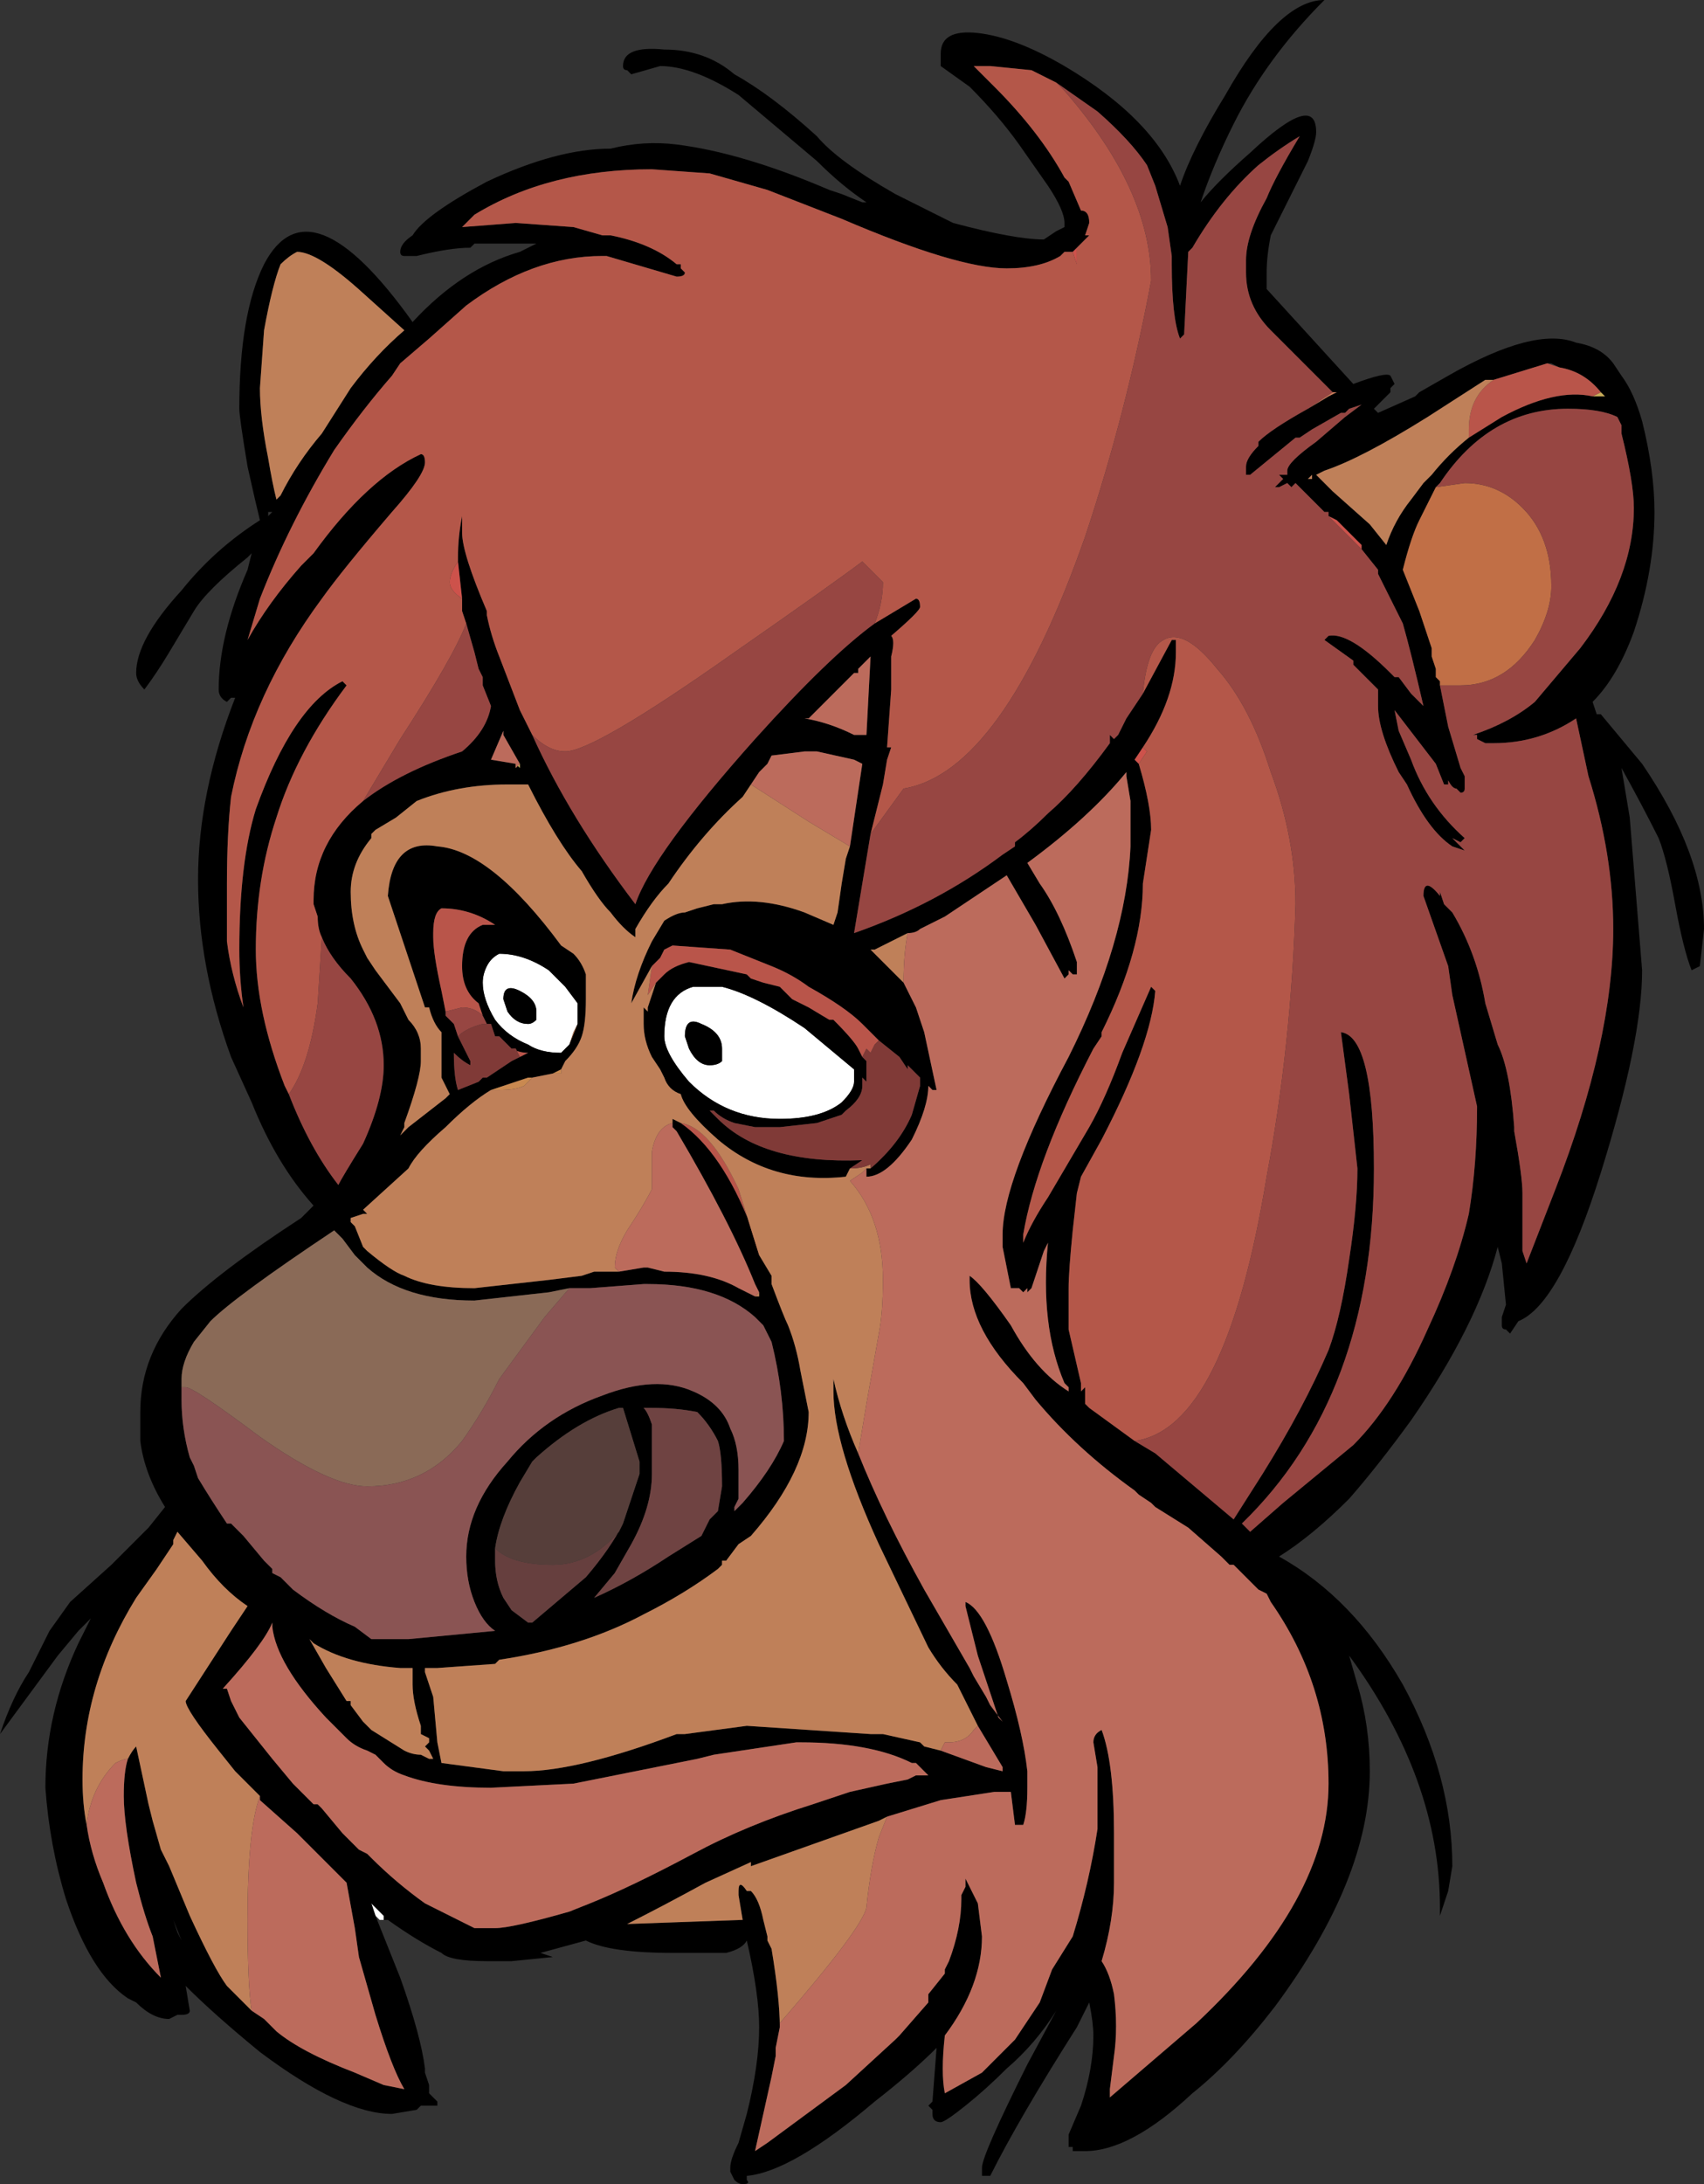 <?xml version="1.0" encoding="UTF-8" standalone="no"?>
<svg xmlns:ffdec="https://www.free-decompiler.com/flash" xmlns:xlink="http://www.w3.org/1999/xlink" ffdec:objectType="shape" height="26.45px" width="20.65px" xmlns="http://www.w3.org/2000/svg">
  <rect width="100%" height="100%" fill="#333333" stroke="none"/>
  <g transform="matrix(1.0, 0.0, 0.0, 1.0, -5.1, 25.8)">
    <path d="M9.75 -2.55 L9.7 -2.55 9.65 -2.6 9.6 -2.75 9.75 -2.6 9.75 -2.55 M12.0 -13.15 L11.9 -13.05 Q11.65 -13.05 11.5 -13.15 11.25 -13.25 11.1 -13.45 10.95 -13.7 10.95 -13.9 10.95 -14.0 11.0 -14.1 11.05 -14.2 11.15 -14.25 11.45 -14.25 11.75 -14.05 L11.95 -13.85 12.1 -13.65 12.1 -13.4 12.0 -13.15 M11.4 -13.8 Q11.2 -13.9 11.2 -13.7 L11.25 -13.55 Q11.35 -13.4 11.5 -13.4 11.55 -13.4 11.6 -13.45 L11.6 -13.55 Q11.6 -13.7 11.4 -13.8 M8.45 -6.1 L8.45 -6.1 M15.45 -12.7 Q15.45 -12.6 15.3 -12.45 15.05 -12.25 14.55 -12.25 13.9 -12.25 13.45 -12.7 13.15 -13.05 13.15 -13.25 13.15 -13.75 13.5 -13.85 L13.85 -13.85 Q14.25 -13.75 14.85 -13.35 15.15 -13.1 15.45 -12.85 L15.45 -12.7 M13.6 -13.4 Q13.4 -13.5 13.4 -13.25 L13.45 -13.1 Q13.55 -12.9 13.7 -12.9 13.8 -12.9 13.85 -12.95 L13.85 -13.1 Q13.85 -13.3 13.6 -13.4" fill="#ffffff" fill-rule="evenodd" stroke="none"/>
    <path d="M17.9 -24.8 L17.6 -24.95 17.1 -25.0 16.9 -25.0 17.15 -24.75 Q17.7 -24.2 18.0 -23.65 L18.05 -23.6 18.2 -23.25 Q18.3 -23.25 18.3 -23.1 L18.25 -22.95 18.3 -22.95 18.15 -22.8 18.1 -22.75 18.0 -22.75 17.95 -22.7 Q17.7 -22.55 17.3 -22.55 16.7 -22.55 15.3 -23.15 L14.4 -23.5 13.7 -23.7 13.0 -23.75 Q11.75 -23.75 10.85 -23.2 L10.7 -23.05 11.35 -23.1 12.05 -23.05 12.4 -22.95 12.5 -22.95 Q13.0 -22.85 13.3 -22.6 L13.35 -22.6 13.35 -22.55 13.4 -22.5 Q13.4 -22.45 13.3 -22.45 L12.45 -22.7 12.4 -22.7 Q11.55 -22.7 10.75 -22.1 L10.3 -21.7 9.95 -21.4 9.85 -21.25 Q9.5 -20.85 9.15 -20.35 8.6 -19.45 8.25 -18.55 L8.1 -18.05 Q8.35 -18.5 8.75 -18.95 L8.9 -19.1 Q9.55 -20.0 10.2 -20.3 10.25 -20.3 10.25 -20.2 10.25 -20.05 9.85 -19.6 9.25 -18.9 9.0 -18.55 8.15 -17.4 7.9 -16.15 7.85 -15.7 7.85 -15.1 L7.85 -14.4 Q7.9 -14.0 8.05 -13.6 8.0 -13.95 8.0 -14.3 8.0 -15.35 8.2 -16.0 8.65 -17.25 9.25 -17.55 L9.3 -17.5 Q8.7 -16.7 8.45 -15.9 8.2 -15.15 8.2 -14.3 8.2 -13.55 8.55 -12.65 L8.6 -12.55 Q8.85 -11.9 9.2 -11.45 9.25 -11.55 9.5 -11.95 9.75 -12.5 9.75 -12.9 9.75 -13.45 9.35 -13.95 9.1 -14.2 9.0 -14.45 8.95 -14.55 8.95 -14.7 L8.9 -14.85 8.9 -14.9 Q8.9 -15.6 9.5 -16.1 9.95 -16.45 10.7 -16.7 11.0 -16.95 11.05 -17.25 L10.95 -17.5 10.95 -17.6 10.9 -17.7 10.85 -17.9 10.75 -18.25 10.7 -18.4 10.7 -18.55 10.65 -19.0 10.65 -19.05 Q10.65 -19.3 10.7 -19.55 L10.7 -19.35 Q10.7 -19.1 11.0 -18.4 L11.0 -18.35 Q11.05 -18.1 11.15 -17.85 L11.4 -17.2 11.55 -16.9 Q12.0 -15.9 12.8 -14.85 13.0 -15.45 14.25 -16.85 15.15 -17.85 15.7 -18.25 L16.2 -18.55 Q16.25 -18.55 16.25 -18.45 16.25 -18.4 15.9 -18.1 15.95 -18.05 15.9 -17.85 L15.9 -17.45 15.85 -16.75 15.9 -16.75 15.85 -16.6 15.8 -16.3 15.65 -15.7 15.45 -14.5 Q16.45 -14.85 17.25 -15.45 L17.4 -15.55 17.4 -15.6 Q17.6 -15.75 17.8 -15.95 18.15 -16.25 18.55 -16.8 L18.55 -16.9 18.6 -16.85 18.65 -16.9 18.75 -17.1 18.95 -17.4 19.3 -18.05 19.35 -18.05 19.35 -17.9 Q19.35 -17.35 18.95 -16.75 L18.85 -16.6 18.9 -16.55 Q19.05 -16.05 19.05 -15.75 L18.95 -15.1 Q18.95 -14.3 18.45 -13.3 L18.45 -13.25 18.35 -13.1 Q17.65 -11.75 17.5 -10.85 L17.5 -10.75 Q17.6 -11.0 17.8 -11.3 L18.3 -12.15 Q18.5 -12.5 18.7 -13.05 L19.05 -13.85 19.1 -13.8 Q19.05 -13.15 18.45 -12.0 L18.2 -11.55 18.15 -11.35 18.1 -10.9 Q18.05 -10.4 18.05 -10.2 L18.05 -10.0 Q18.05 -9.8 18.05 -9.7 L18.2 -9.05 18.2 -8.95 18.25 -9.0 18.25 -8.8 18.3 -8.75 18.85 -8.35 19.1 -8.2 20.05 -7.4 20.4 -7.95 Q20.9 -8.75 21.2 -9.45 21.35 -9.85 21.45 -10.55 21.55 -11.2 21.55 -11.65 L21.45 -12.55 21.35 -13.3 Q21.75 -13.25 21.75 -11.65 21.75 -8.9 20.15 -7.35 L20.25 -7.25 20.65 -7.6 21.5 -8.3 Q22.0 -8.8 22.4 -9.7 22.75 -10.45 22.9 -11.1 23.0 -11.7 23.0 -12.4 L22.7 -13.75 22.65 -14.1 22.35 -14.95 Q22.35 -15.2 22.55 -14.95 L22.55 -15.0 22.6 -14.85 22.7 -14.75 Q23.0 -14.25 23.1 -13.65 L23.25 -13.15 Q23.4 -12.85 23.45 -12.15 L23.45 -12.1 Q23.55 -11.55 23.55 -11.35 L23.55 -10.65 23.6 -10.5 23.95 -11.4 Q24.65 -13.2 24.65 -14.55 24.65 -15.45 24.35 -16.4 L24.2 -17.1 Q23.75 -16.8 23.2 -16.8 L23.1 -16.8 23.0 -16.85 23.0 -16.9 22.95 -16.9 Q23.4 -17.05 23.7 -17.3 L24.25 -17.95 Q24.9 -18.8 24.9 -19.65 24.9 -19.95 24.75 -20.55 L24.75 -20.65 24.7 -20.75 Q24.5 -20.85 24.1 -20.85 23.15 -20.85 22.55 -19.95 L22.5 -19.9 22.3 -19.5 Q22.2 -19.3 22.1 -18.9 L22.3 -18.4 22.45 -17.95 22.45 -17.85 22.5 -17.7 22.5 -17.6 22.55 -17.55 22.55 -17.5 22.65 -17.0 22.8 -16.5 22.85 -16.4 22.85 -16.25 Q22.85 -16.2 22.8 -16.2 L22.75 -16.25 Q22.7 -16.25 22.65 -16.35 L22.65 -16.3 22.6 -16.3 22.5 -16.55 22.0 -17.2 22.05 -16.95 22.2 -16.6 Q22.4 -16.05 22.85 -15.65 L22.8 -15.6 22.7 -15.65 22.85 -15.5 22.7 -15.55 Q22.4 -15.75 22.15 -16.3 L22.05 -16.45 Q21.8 -16.95 21.8 -17.25 L21.8 -17.45 21.5 -17.75 21.5 -17.8 21.15 -18.05 21.2 -18.1 Q21.45 -18.15 21.95 -17.65 L22.0 -17.6 22.05 -17.6 22.2 -17.4 22.35 -17.25 Q22.2 -17.9 22.1 -18.25 L21.8 -18.85 21.8 -18.9 21.6 -19.15 21.6 -19.2 21.3 -19.5 21.2 -19.55 21.2 -19.6 21.15 -19.6 20.8 -19.95 20.75 -19.9 20.7 -19.95 20.6 -19.9 20.55 -19.9 20.65 -20.0 20.6 -20.05 20.7 -20.05 20.7 -20.1 Q20.7 -20.2 21.05 -20.45 L21.4 -20.75 21.6 -20.9 21.45 -20.85 21.4 -20.8 21.35 -20.8 21.0 -20.6 20.85 -20.5 20.8 -20.5 20.25 -20.05 20.2 -20.05 20.2 -20.15 Q20.2 -20.25 20.35 -20.4 L20.35 -20.45 Q20.5 -20.6 20.95 -20.85 L21.2 -21.0 21.3 -21.05 21.25 -21.05 20.5 -21.8 Q20.2 -22.1 20.2 -22.5 L20.2 -22.65 Q20.2 -22.95 20.45 -23.4 20.55 -23.65 20.85 -24.15 20.6 -24.0 20.35 -23.8 19.9 -23.4 19.55 -22.8 L19.5 -22.75 19.45 -21.75 19.4 -21.7 Q19.3 -21.95 19.3 -22.6 L19.3 -22.7 19.25 -23.05 19.1 -23.55 19.0 -23.8 Q18.8 -24.1 18.4 -24.45 L17.9 -24.8 M22.35 -17.25 L22.35 -17.25 M9.65 -2.6 L9.95 -1.85 Q10.2 -1.15 10.25 -0.75 L10.25 -0.7 10.3 -0.55 10.3 -0.45 10.4 -0.35 10.4 -0.3 10.2 -0.3 10.15 -0.25 9.85 -0.2 Q9.25 -0.2 8.25 -0.95 7.7 -1.4 7.35 -1.75 L7.4 -1.45 Q7.4 -1.4 7.3 -1.4 L7.25 -1.4 7.15 -1.35 Q6.95 -1.35 6.75 -1.55 L6.65 -1.6 Q6.2 -1.9 5.9 -2.8 5.7 -3.45 5.65 -4.15 5.65 -5.05 6.05 -5.9 L6.2 -6.2 6.05 -6.05 5.8 -5.75 5.1 -4.8 Q5.25 -5.25 5.45 -5.55 L5.7 -6.05 5.95 -6.4 6.45 -6.85 6.9 -7.3 7.1 -7.55 Q6.85 -7.95 6.8 -8.35 L6.8 -8.7 Q6.8 -9.4 7.3 -9.95 7.75 -10.4 8.75 -11.05 L8.9 -11.2 Q8.45 -11.7 8.15 -12.45 L7.9 -13.0 Q7.5 -14.1 7.5 -15.15 7.5 -16.2 7.95 -17.35 L7.9 -17.35 7.85 -17.3 Q7.75 -17.35 7.75 -17.45 7.75 -18.1 8.1 -18.9 L8.15 -19.1 8.1 -19.05 Q7.6 -18.65 7.45 -18.4 L7.15 -17.9 Q7.0 -17.65 6.85 -17.45 6.75 -17.55 6.75 -17.65 6.75 -18.05 7.3 -18.65 7.7 -19.15 8.25 -19.5 8.2 -19.7 8.1 -20.15 8.0 -20.75 8.0 -20.85 8.0 -22.0 8.3 -22.6 8.85 -23.65 10.1 -21.9 10.7 -22.55 11.4 -22.75 L11.6 -22.85 10.85 -22.85 10.8 -22.8 Q10.55 -22.8 10.15 -22.7 L10.0 -22.7 Q9.95 -22.7 9.95 -22.75 9.95 -22.85 10.1 -22.95 10.25 -23.2 11.0 -23.6 11.85 -24.0 12.5 -24.0 12.9 -24.1 13.3 -24.05 14.1 -23.95 15.15 -23.5 L15.3 -23.45 15.55 -23.35 15.6 -23.35 Q15.3 -23.55 15.0 -23.85 L14.05 -24.65 Q13.5 -25.0 13.1 -25.0 L12.75 -24.9 12.7 -24.95 Q12.65 -24.95 12.65 -25.0 12.65 -25.25 13.15 -25.2 13.65 -25.2 14.0 -24.9 14.45 -24.65 15.0 -24.15 15.25 -23.85 15.95 -23.45 L16.65 -23.1 Q17.4 -22.9 17.75 -22.9 L17.9 -23.0 18.0 -23.05 18.0 -23.1 Q18.0 -23.25 17.8 -23.55 L17.45 -24.05 Q17.2 -24.4 16.85 -24.75 L16.5 -25.0 16.5 -25.05 Q16.5 -25.1 16.5 -25.15 16.5 -25.45 16.95 -25.4 17.4 -25.35 18.0 -25.0 19.1 -24.35 19.4 -23.55 19.55 -24.0 19.95 -24.65 20.6 -25.8 21.15 -25.8 20.45 -25.1 20.05 -24.3 19.8 -23.8 19.65 -23.35 19.85 -23.6 20.25 -23.95 21.05 -24.7 21.05 -24.2 21.05 -24.1 20.95 -23.85 L20.5 -22.95 Q20.45 -22.7 20.45 -22.5 L20.45 -22.3 21.5 -21.15 Q21.9 -21.3 21.95 -21.25 L21.95 -21.25 22.0 -21.15 21.95 -21.1 21.95 -21.05 21.75 -20.85 21.8 -20.8 22.25 -21.0 22.3 -21.05 22.65 -21.25 Q23.7 -21.85 24.2 -21.65 24.5 -21.6 24.65 -21.4 L24.75 -21.25 Q24.9 -21.05 25.0 -20.7 25.15 -20.1 25.15 -19.6 25.15 -18.9 24.9 -18.15 24.7 -17.6 24.4 -17.3 L24.45 -17.15 24.5 -17.15 25.0 -16.55 Q25.75 -15.45 25.75 -14.55 L25.7 -14.1 25.6 -14.05 Q25.5 -14.3 25.4 -14.85 25.3 -15.4 25.2 -15.65 25.0 -16.05 24.75 -16.5 L24.85 -15.9 25.0 -14.05 Q25.0 -13.2 24.5 -11.6 24.0 -10.0 23.5 -9.8 L23.4 -9.65 23.35 -9.7 Q23.3 -9.7 23.3 -9.75 L23.3 -9.85 23.35 -10.0 23.3 -10.5 23.25 -10.7 Q23.0 -9.75 22.2 -8.6 21.8 -8.05 21.45 -7.65 21.0 -7.2 20.6 -6.95 21.5 -6.45 22.1 -5.4 22.7 -4.3 22.7 -3.2 L22.65 -2.9 22.55 -2.6 22.55 -2.7 Q22.55 -4.25 21.45 -5.75 L21.55 -5.4 Q21.7 -4.9 21.7 -4.35 21.7 -3.05 20.55 -1.5 20.05 -0.85 19.55 -0.45 18.8 0.25 18.25 0.25 L18.1 0.25 18.1 0.2 18.05 0.2 18.05 0.05 18.2 -0.3 Q18.35 -0.75 18.35 -1.15 18.35 -1.3 18.3 -1.55 L18.15 -1.25 Q17.45 -0.15 17.1 0.55 L17.0 0.55 17.0 0.45 Q17.0 0.3 17.55 -0.8 L17.9 -1.45 Q17.65 -1.05 17.3 -0.75 17.05 -0.5 16.8 -0.3 16.55 -0.1 16.5 -0.1 16.4 -0.1 16.4 -0.2 L16.4 -0.25 16.35 -0.3 16.4 -0.35 16.45 -1.0 Q16.15 -0.7 15.7 -0.35 14.7 0.5 14.15 0.55 L14.15 0.6 Q14.2 0.65 14.1 0.65 14.05 0.65 14.0 0.6 L13.95 0.5 13.95 0.45 Q13.95 0.35 14.05 0.15 L14.15 -0.2 Q14.3 -0.8 14.3 -1.25 14.3 -1.65 14.15 -2.3 14.1 -2.2 13.9 -2.15 L13.25 -2.15 Q12.5 -2.15 12.2 -2.3 L11.65 -2.15 11.8 -2.1 11.3 -2.05 11.0 -2.05 Q10.55 -2.05 10.45 -2.15 10.15 -2.3 9.8 -2.55 L9.75 -2.55 9.75 -2.6 9.6 -2.75 9.65 -2.6 M15.6 -16.9 L15.65 -17.85 15.5 -17.7 15.5 -17.65 15.45 -17.65 14.9 -17.1 14.85 -17.1 Q15.15 -17.05 15.45 -16.9 L15.6 -16.9 M15.4 -15.55 L15.55 -16.55 15.45 -16.6 15.0 -16.7 14.85 -16.7 14.45 -16.65 14.4 -16.55 14.3 -16.45 14.2 -16.3 14.1 -16.15 Q13.6 -15.7 13.2 -15.1 13.0 -14.9 12.8 -14.55 L12.8 -14.45 Q12.65 -14.55 12.5 -14.75 12.35 -14.9 12.15 -15.25 11.85 -15.6 11.5 -16.3 L11.25 -16.3 Q10.65 -16.3 10.15 -16.1 L9.9 -15.9 9.65 -15.75 9.6 -15.7 9.6 -15.65 Q9.35 -15.35 9.35 -15.0 9.35 -14.6 9.5 -14.3 L9.55 -14.2 9.65 -14.05 9.95 -13.65 10.05 -13.45 Q10.2 -13.3 10.2 -13.1 L10.2 -12.95 Q10.2 -12.75 10.0 -12.2 L10.0 -12.15 9.95 -12.05 10.05 -12.15 10.5 -12.5 10.55 -12.55 Q10.5 -12.65 10.45 -12.75 L10.45 -13.3 Q10.35 -13.4 10.3 -13.6 L10.25 -13.6 9.8 -14.95 Q9.85 -15.65 10.4 -15.55 11.05 -15.5 11.9 -14.35 L12.05 -14.25 Q12.15 -14.15 12.2 -14.0 L12.2 -13.7 Q12.2 -13.4 12.15 -13.25 12.1 -13.1 11.95 -12.95 L11.9 -12.85 11.8 -12.8 11.55 -12.75 11.5 -12.75 11.05 -12.6 Q10.8 -12.45 10.5 -12.15 10.15 -11.85 10.05 -11.65 L9.5 -11.15 9.55 -11.1 9.5 -11.1 9.35 -11.05 9.35 -11.0 9.4 -10.95 9.5 -10.7 9.55 -10.65 Q9.85 -10.4 10.0 -10.35 10.3 -10.2 10.85 -10.2 L11.75 -10.3 12.15 -10.35 12.3 -10.4 12.6 -10.4 12.9 -10.45 12.95 -10.45 13.15 -10.4 Q13.7 -10.4 14.05 -10.2 14.15 -10.15 14.25 -10.1 L14.3 -10.1 14.3 -10.15 14.25 -10.25 Q13.95 -11.0 13.3 -12.1 L13.25 -12.15 13.25 -12.2 13.25 -12.25 13.35 -12.2 Q13.85 -11.85 14.2 -10.95 L14.3 -10.65 14.3 -10.6 14.45 -10.35 14.45 -10.25 Q14.6 -9.85 14.65 -9.75 14.75 -9.5 14.8 -9.2 L14.9 -8.7 Q14.9 -8.0 14.2 -7.2 L14.05 -7.1 13.9 -6.9 13.85 -6.9 13.85 -6.85 13.8 -6.8 Q13.4 -6.5 12.9 -6.25 12.15 -5.85 11.15 -5.7 L11.1 -5.65 10.4 -5.6 10.25 -5.6 10.25 -5.55 10.35 -5.25 10.4 -4.7 10.45 -4.45 11.2 -4.35 11.45 -4.35 Q12.1 -4.35 13.3 -4.8 L13.4 -4.8 14.15 -4.9 15.65 -4.8 15.8 -4.8 16.25 -4.7 16.3 -4.65 16.5 -4.6 17.05 -4.4 17.25 -4.35 17.25 -4.4 16.95 -4.9 16.7 -5.4 Q16.5 -5.6 16.35 -5.85 L15.75 -7.1 Q15.2 -8.3 15.2 -8.95 L15.2 -9.1 Q15.3 -8.65 15.5 -8.2 15.8 -7.45 16.3 -6.55 L16.85 -5.6 16.9 -5.5 17.05 -5.25 17.1 -5.15 17.25 -4.95 17.2 -5.0 16.95 -5.75 16.8 -6.35 Q16.8 -6.45 16.8 -6.4 17.05 -6.3 17.3 -5.45 17.5 -4.8 17.55 -4.35 L17.55 -4.15 Q17.55 -3.85 17.5 -3.7 L17.4 -3.7 17.35 -4.1 17.15 -4.1 16.5 -4.0 15.85 -3.8 15.75 -3.75 14.2 -3.2 14.2 -3.25 13.65 -3.0 Q13.1 -2.7 12.7 -2.5 L14.1 -2.55 14.05 -2.85 14.05 -2.9 Q14.05 -3.05 14.15 -2.9 L14.2 -2.9 Q14.3 -2.8 14.35 -2.55 L14.4 -2.35 14.4 -2.3 14.45 -2.2 Q14.55 -1.6 14.55 -1.25 L14.5 -1.0 14.5 -0.9 14.45 -0.65 14.25 0.25 14.4 0.15 15.35 -0.55 15.95 -1.1 16.0 -1.15 16.35 -1.55 16.35 -1.65 16.55 -1.9 16.55 -1.95 16.6 -2.05 Q16.75 -2.45 16.75 -2.8 L16.75 -2.85 16.8 -2.95 Q16.8 -3.1 16.8 -3.05 L16.95 -2.75 17.0 -2.35 Q17.0 -1.75 16.55 -1.15 16.5 -0.7 16.55 -0.45 L17.0 -0.7 17.4 -1.1 17.7 -1.55 17.85 -1.95 18.1 -2.35 Q18.3 -3.0 18.4 -3.65 L18.4 -4.4 18.35 -4.7 Q18.35 -4.8 18.45 -4.85 18.6 -4.45 18.6 -3.6 L18.6 -3.0 Q18.6 -2.55 18.45 -2.05 18.55 -1.9 18.6 -1.65 18.65 -1.25 18.6 -0.9 L18.55 -0.5 18.55 -0.4 19.6 -1.3 Q21.2 -2.8 21.2 -4.2 21.2 -5.4 20.5 -6.4 L20.45 -6.5 20.35 -6.55 20.05 -6.85 20.0 -6.85 19.9 -6.95 19.5 -7.3 19.1 -7.55 19.05 -7.6 18.9 -7.7 18.85 -7.75 Q18.15 -8.25 17.65 -8.85 L17.5 -9.05 Q16.85 -9.7 16.85 -10.3 L16.85 -10.35 Q17.0 -10.25 17.35 -9.75 17.65 -9.2 18.05 -8.95 L18.05 -9.0 18.0 -9.05 Q17.7 -9.75 17.8 -10.75 L17.75 -10.65 17.6 -10.2 17.55 -10.15 17.55 -10.2 17.5 -10.15 17.45 -10.2 17.35 -10.2 17.25 -10.7 17.25 -10.85 Q17.25 -11.5 18.05 -13.0 18.75 -14.4 18.8 -15.55 L18.8 -16.1 18.75 -16.4 18.75 -16.45 Q18.3 -15.9 17.55 -15.35 L17.7 -15.1 Q17.95 -14.75 18.15 -14.15 L18.15 -14.0 18.1 -14.0 18.05 -14.05 18.05 -14.0 18.0 -13.95 17.65 -14.6 17.3 -15.2 16.55 -14.7 16.25 -14.55 Q16.2 -14.5 16.1 -14.5 L15.7 -14.3 15.65 -14.3 16.05 -13.9 16.2 -13.6 16.3 -13.3 16.45 -12.6 16.4 -12.6 16.35 -12.65 Q16.35 -12.4 16.15 -12.0 15.85 -11.55 15.6 -11.55 L15.6 -11.6 15.6 -11.65 15.65 -11.65 Q16.0 -11.95 16.15 -12.3 L16.25 -12.65 16.25 -12.7 16.25 -12.75 16.1 -12.9 16.1 -12.85 16.0 -13.0 15.75 -13.2 15.55 -13.4 Q15.35 -13.6 14.9 -13.85 14.7 -14.0 14.45 -14.1 L13.95 -14.3 13.25 -14.35 13.15 -14.3 13.1 -14.2 13.0 -14.1 12.75 -13.65 Q12.8 -14.0 13.0 -14.4 L13.15 -14.65 Q13.3 -14.75 13.4 -14.75 L13.55 -14.8 13.75 -14.85 13.85 -14.85 Q14.3 -14.95 14.85 -14.75 L15.2 -14.6 15.25 -14.75 15.3 -15.1 15.35 -15.4 15.4 -15.55 M14.3 -10.1 L14.3 -10.1 M23.2 -21.2 L23.1 -21.2 22.4 -20.75 Q21.6 -20.25 21.15 -20.1 L21.05 -20.05 21.25 -19.85 21.7 -19.45 21.9 -19.2 Q22.0 -19.5 22.2 -19.75 L22.35 -19.95 22.45 -20.05 Q22.65 -20.3 22.9 -20.5 L23.3 -20.75 Q23.95 -21.1 24.4 -21.0 L24.55 -21.0 24.5 -21.05 Q24.3 -21.3 24.0 -21.35 L23.9 -21.4 23.85 -21.4 23.2 -21.2 M21.0 -20.05 L20.95 -20.0 21.0 -20.0 21.0 -20.05 M8.3 -21.8 L8.25 -21.1 Q8.25 -20.75 8.35 -20.25 8.4 -19.95 8.45 -19.75 L8.5 -19.8 Q8.7 -20.2 9.0 -20.55 L9.35 -21.1 Q9.65 -21.5 10.0 -21.8 L9.5 -22.25 Q8.95 -22.75 8.7 -22.75 8.6 -22.7 8.5 -22.6 8.4 -22.35 8.3 -21.8 M8.35 -19.55 L8.4 -19.6 8.35 -19.6 8.35 -19.55 M11.4 -16.55 L11.2 -16.9 11.2 -16.95 11.05 -16.6 11.35 -16.55 11.4 -16.5 11.4 -16.55 M10.9 -14.2 L10.9 -14.2 M10.95 -13.5 L10.9 -13.65 Q10.7 -13.8 10.7 -14.1 10.7 -14.5 10.95 -14.6 L11.1 -14.6 Q10.8 -14.8 10.45 -14.8 10.35 -14.75 10.35 -14.5 L10.35 -14.45 Q10.35 -14.25 10.45 -13.8 L10.5 -13.55 10.5 -13.5 10.6 -13.4 10.65 -13.25 10.8 -12.95 10.8 -12.9 Q10.7 -12.95 10.6 -13.05 10.6 -12.75 10.65 -12.6 L10.9 -12.7 10.95 -12.75 11.0 -12.75 11.3 -12.95 11.5 -13.05 Q11.4 -13.05 11.3 -13.1 L11.25 -13.15 Q11.2 -13.2 11.15 -13.25 L11.1 -13.25 11.05 -13.4 11.0 -13.4 10.95 -13.5 M11.4 -13.8 Q11.6 -13.7 11.6 -13.55 L11.6 -13.45 Q11.55 -13.4 11.5 -13.4 11.35 -13.4 11.25 -13.55 L11.2 -13.7 Q11.2 -13.9 11.4 -13.8 M12.1 -13.4 L12.1 -13.65 11.95 -13.85 11.75 -14.05 Q11.45 -14.25 11.15 -14.25 11.05 -14.2 11.0 -14.1 10.95 -14.0 10.95 -13.9 10.95 -13.7 11.1 -13.45 11.25 -13.25 11.5 -13.15 11.65 -13.05 11.9 -13.05 L12.0 -13.15 12.05 -13.3 12.1 -13.4 M12.0 -10.2 L11.75 -10.15 10.85 -10.05 Q10.0 -10.05 9.55 -10.45 L9.4 -10.6 9.25 -10.8 9.15 -10.9 Q7.95 -10.1 7.65 -9.8 L7.45 -9.55 Q7.3 -9.3 7.3 -9.1 7.3 -9.05 7.3 -9.0 L7.3 -8.85 Q7.3 -8.5 7.4 -8.15 L7.45 -8.05 7.5 -7.9 Q7.65 -7.65 7.85 -7.35 L7.9 -7.35 8.05 -7.2 8.3 -6.9 8.4 -6.8 8.4 -6.75 8.5 -6.7 8.65 -6.55 Q9.05 -6.25 9.4 -6.1 L9.6 -5.95 10.05 -5.95 11.1 -6.05 Q10.95 -6.15 10.85 -6.4 10.75 -6.65 10.75 -6.95 10.75 -7.55 11.25 -8.1 11.7 -8.65 12.4 -8.9 13.05 -9.15 13.5 -8.95 13.85 -8.8 13.95 -8.5 14.05 -8.3 14.05 -8.0 L14.05 -7.65 14.0 -7.55 14.0 -7.5 14.1 -7.6 Q14.45 -8.0 14.6 -8.35 14.6 -8.95 14.45 -9.55 L14.35 -9.75 14.25 -9.85 Q13.8 -10.25 12.95 -10.25 L12.9 -10.25 12.25 -10.2 12.0 -10.2 M8.25 -4.05 L7.95 -4.35 7.75 -4.6 Q7.35 -5.1 7.35 -5.2 L7.9 -6.05 8.1 -6.35 Q7.8 -6.55 7.55 -6.9 L7.25 -7.25 7.2 -7.15 7.2 -7.1 7.0 -6.8 6.75 -6.45 Q6.1 -5.4 6.1 -4.25 6.1 -3.95 6.15 -3.7 6.2 -3.35 6.35 -3.0 6.6 -2.3 7.05 -1.85 L6.95 -2.35 Q6.85 -2.6 6.75 -3.0 6.6 -3.7 6.6 -4.05 6.6 -4.35 6.65 -4.5 6.7 -4.6 6.75 -4.65 L6.9 -3.95 6.95 -3.75 7.05 -3.4 7.15 -3.2 7.4 -2.6 Q7.7 -1.95 7.85 -1.75 L8.15 -1.45 8.3 -1.35 8.45 -1.2 Q8.75 -0.95 9.4 -0.7 L9.75 -0.55 10.0 -0.5 Q9.85 -0.75 9.65 -1.4 L9.45 -2.1 9.4 -2.45 9.3 -3.0 8.7 -3.6 8.25 -4.0 8.25 -4.05 M12.65 -8.75 L12.6 -8.75 Q12.1 -8.6 11.6 -8.15 L11.55 -8.1 11.4 -7.85 Q11.15 -7.4 11.1 -7.05 L11.1 -6.9 Q11.1 -6.65 11.2 -6.45 L11.3 -6.3 11.5 -6.15 11.55 -6.15 12.2 -6.7 Q12.5 -7.05 12.65 -7.35 L12.85 -7.95 12.85 -8.0 12.85 -8.1 12.65 -8.75 M9.05 -5.6 L9.3 -5.2 9.35 -5.2 9.35 -5.15 9.5 -4.95 9.6 -4.85 10.0 -4.6 Q10.1 -4.55 10.2 -4.55 L10.3 -4.5 10.35 -4.5 10.3 -4.6 10.25 -4.65 10.3 -4.7 10.3 -4.75 10.2 -4.8 10.2 -4.9 Q10.1 -5.2 10.1 -5.4 L10.1 -5.6 9.95 -5.6 Q9.3 -5.65 8.9 -5.9 L8.85 -5.95 9.05 -5.6 M9.65 -4.55 L9.55 -4.6 Q9.4 -4.65 9.3 -4.75 L9.05 -5.0 Q8.45 -5.65 8.4 -6.1 L8.4 -6.15 Q8.3 -5.9 7.8 -5.35 L7.85 -5.35 7.9 -5.2 8.0 -5.0 8.4 -4.5 8.65 -4.2 8.9 -3.95 8.95 -3.95 9.0 -3.9 9.25 -3.6 9.45 -3.4 9.55 -3.35 9.6 -3.3 Q9.9 -3.0 10.25 -2.75 10.55 -2.6 10.85 -2.45 L11.1 -2.45 Q11.3 -2.45 12.0 -2.65 L12.25 -2.75 Q12.75 -2.95 13.5 -3.35 14.15 -3.7 14.95 -3.95 L15.4 -4.1 15.85 -4.2 16.1 -4.25 16.2 -4.3 16.35 -4.3 16.2 -4.45 16.15 -4.45 Q15.65 -4.7 14.8 -4.7 L14.75 -4.7 13.75 -4.55 13.55 -4.5 12.05 -4.2 11.05 -4.15 Q10.4 -4.15 10.0 -4.3 9.85 -4.35 9.75 -4.45 L9.65 -4.55 M8.45 -6.1 L8.45 -6.1 M7.3 -2.3 L7.2 -2.55 7.25 -2.4 7.3 -2.3 M13.05 -13.9 L13.15 -14.0 Q13.25 -14.1 13.45 -14.15 L14.15 -14.0 14.2 -13.95 14.35 -13.9 14.55 -13.85 14.7 -13.7 14.9 -13.6 15.15 -13.45 15.2 -13.45 Q15.45 -13.2 15.5 -13.1 L15.55 -13.0 15.6 -12.95 15.6 -12.7 15.55 -12.75 15.55 -12.65 Q15.55 -12.5 15.35 -12.35 L15.3 -12.3 Q15.15 -12.25 15.0 -12.2 L14.55 -12.15 14.25 -12.15 14.0 -12.2 Q13.85 -12.25 13.75 -12.35 L13.7 -12.35 13.8 -12.25 Q14.35 -11.7 15.55 -11.75 L15.4 -11.65 15.35 -11.55 Q14.45 -11.45 13.8 -12.0 13.4 -12.35 13.35 -12.55 13.2 -12.6 13.15 -12.75 L13.1 -12.85 13.0 -13.0 Q12.9 -13.2 12.9 -13.4 L12.9 -13.6 12.95 -13.55 12.95 -13.6 13.05 -13.9 M15.45 -12.7 L15.45 -12.85 Q15.15 -13.1 14.85 -13.35 14.25 -13.75 13.85 -13.85 L13.5 -13.85 Q13.15 -13.75 13.15 -13.25 13.15 -13.05 13.45 -12.7 13.9 -12.25 14.55 -12.25 15.05 -12.25 15.3 -12.45 15.45 -12.6 15.45 -12.7 M13.6 -13.4 Q13.85 -13.3 13.85 -13.1 L13.85 -12.95 Q13.8 -12.9 13.7 -12.9 13.55 -12.9 13.45 -13.1 L13.4 -13.25 Q13.4 -13.5 13.6 -13.4 M13.0 -8.55 L13.0 -7.95 Q13.0 -7.55 12.75 -7.1 L12.55 -6.75 12.3 -6.45 Q12.75 -6.65 13.2 -6.95 L13.6 -7.2 13.7 -7.4 13.8 -7.5 13.85 -7.8 Q13.85 -8.2 13.8 -8.35 13.7 -8.55 13.55 -8.7 13.3 -8.75 13.0 -8.75 L12.9 -8.75 Q12.95 -8.7 13.0 -8.55" fill="#000000" fill-rule="evenodd" stroke="none"/>
    <path d="M14.05 -7.1 L14.2 -7.2 14.05 -7.1 M24.4 -21.0 L24.5 -21.05 24.55 -21.0 24.4 -21.0 M11.35 -16.55 L11.35 -16.5 11.4 -16.55 11.4 -16.5 11.35 -16.55" fill="#c8ac59" fill-rule="evenodd" stroke="none"/>
    <path d="M21.25 -21.05 L21.3 -21.05 21.2 -21.0 20.95 -20.85 21.25 -21.05" fill="#c87a59" fill-rule="evenodd" stroke="none"/>
    <path d="M7.3 -9.0 Q7.3 -9.05 7.3 -9.1 7.3 -9.3 7.45 -9.55 L7.65 -9.8 Q7.95 -10.1 9.15 -10.9 L9.25 -10.8 9.4 -10.6 9.55 -10.45 Q10.0 -10.05 10.85 -10.05 L11.75 -10.15 12.0 -10.2 11.7 -9.85 11.15 -9.1 Q10.95 -8.7 10.7 -8.35 10.25 -7.8 9.55 -7.8 9.1 -7.8 8.25 -8.4 7.45 -9.0 7.35 -9.0 L7.3 -9.0" fill="#8a6a57" fill-rule="evenodd" stroke="none"/>
    <path d="M11.05 -12.6 L11.5 -12.75 11.55 -12.75 11.45 -12.65 Q11.35 -12.6 11.15 -12.6 L11.05 -12.6 M11.8 -12.8 L11.9 -12.85 11.9 -12.8 11.8 -12.8" fill="#c98950" fill-rule="evenodd" stroke="none"/>
    <path d="M18.15 -22.8 L18.15 -22.6 18.1 -22.75 18.15 -22.8 M10.7 -18.55 Q10.55 -18.65 10.55 -18.75 10.55 -18.85 10.65 -19.0 L10.7 -18.55 M21.2 -19.55 L21.3 -19.5 21.6 -19.2 21.6 -19.15 21.2 -19.55 M22.35 -17.25 L22.35 -17.25 M18.9 -16.55 L18.85 -16.6 18.95 -16.75 19.0 -16.7 18.9 -16.55" fill="#cd524b" fill-rule="evenodd" stroke="none"/>
    <path d="M22.55 -17.5 L22.55 -17.55 22.5 -17.6 22.5 -17.7 22.45 -17.85 22.45 -17.95 22.3 -18.4 22.1 -18.9 Q22.2 -19.3 22.3 -19.5 L22.5 -19.9 22.85 -19.95 Q23.25 -19.95 23.55 -19.65 23.9 -19.3 23.9 -18.7 23.9 -18.4 23.7 -18.05 23.35 -17.5 22.8 -17.5 L22.55 -17.5" fill="#c16f46" fill-rule="evenodd" stroke="none"/>
    <path d="M13.0 -14.1 L13.1 -14.2 13.15 -14.3 13.25 -14.35 13.95 -14.3 14.45 -14.1 Q14.7 -14.0 14.9 -13.85 15.35 -13.6 15.55 -13.4 L15.75 -13.2 15.7 -13.15 15.65 -13.05 15.6 -13.1 15.55 -13.0 15.5 -13.1 Q15.45 -13.2 15.2 -13.45 L15.15 -13.45 14.9 -13.6 14.7 -13.7 14.55 -13.85 14.35 -13.9 14.2 -13.95 14.15 -14.0 13.45 -14.15 Q13.25 -14.1 13.15 -14.0 L13.05 -13.9 12.95 -13.75 13.0 -14.1 M14.3 -10.6 L14.3 -10.65 14.2 -10.95 Q13.85 -11.85 13.35 -12.2 13.7 -12.15 14.05 -11.4 L14.3 -10.6 M14.3 -10.1 L14.3 -10.1 M22.9 -20.5 L22.9 -20.6 Q22.9 -21.0 23.2 -21.2 L23.85 -21.4 24.0 -21.35 Q24.3 -21.3 24.5 -21.05 L24.4 -21.0 Q23.95 -21.1 23.3 -20.75 L22.9 -20.5 M10.5 -13.55 L10.45 -13.8 Q10.35 -14.25 10.35 -14.45 L10.35 -14.5 Q10.35 -14.75 10.45 -14.8 10.8 -14.8 11.1 -14.6 L10.95 -14.6 Q10.7 -14.5 10.7 -14.1 10.7 -13.8 10.9 -13.65 L10.95 -13.5 Q10.85 -13.6 10.7 -13.6 L10.5 -13.55 M10.9 -14.2 L10.9 -14.2 M11.3 -13.1 Q11.4 -13.05 11.5 -13.05 L11.3 -12.95 11.4 -13.0 11.35 -13.1 11.3 -13.1" fill="#b9554a" fill-rule="evenodd" stroke="none"/>
    <path d="M7.3 -9.0 L7.35 -9.0 Q7.45 -9.0 8.25 -8.4 9.1 -7.8 9.55 -7.8 10.25 -7.8 10.7 -8.35 10.95 -8.7 11.15 -9.1 L11.7 -9.85 12.0 -10.2 12.25 -10.2 12.9 -10.25 12.95 -10.25 Q13.8 -10.25 14.25 -9.85 L14.35 -9.75 14.45 -9.55 Q14.6 -8.95 14.6 -8.35 14.45 -8.0 14.1 -7.6 L14.0 -7.5 14.0 -7.55 14.05 -7.65 14.05 -8.0 Q14.05 -8.3 13.95 -8.5 13.85 -8.8 13.5 -8.95 13.05 -9.15 12.4 -8.9 11.7 -8.65 11.25 -8.1 10.75 -7.55 10.75 -6.95 10.75 -6.65 10.85 -6.4 10.95 -6.15 11.1 -6.05 L10.05 -5.95 9.6 -5.95 9.4 -6.1 Q9.05 -6.25 8.65 -6.55 L8.5 -6.7 8.4 -6.75 8.4 -6.8 8.3 -6.9 8.05 -7.2 7.9 -7.35 7.85 -7.35 Q7.65 -7.65 7.5 -7.9 L7.45 -8.05 7.4 -8.15 Q7.3 -8.5 7.3 -8.85 L7.3 -9.0" fill="#8a5453" fill-rule="evenodd" stroke="none"/>
    <path d="M11.1 -7.05 Q11.3 -6.85 11.8 -6.85 12.25 -6.85 12.6 -7.25 L12.65 -7.35 Q12.5 -7.05 12.2 -6.7 L11.55 -6.15 11.5 -6.15 11.3 -6.3 11.2 -6.45 Q11.1 -6.65 11.1 -6.9 L11.1 -7.05 M12.85 -8.0 L12.85 -8.1 12.85 -8.0" fill="#663f3e" fill-rule="evenodd" stroke="none"/>
    <path d="M11.1 -7.05 Q11.15 -7.4 11.4 -7.85 L11.55 -8.1 11.6 -8.15 Q12.1 -8.6 12.6 -8.75 L12.65 -8.75 12.85 -8.1 12.85 -8.0 12.85 -7.95 12.65 -7.35 12.6 -7.25 Q12.25 -6.85 11.8 -6.85 11.3 -6.85 11.1 -7.05" fill="#563e3a" fill-rule="evenodd" stroke="none"/>
    <path d="M13.0 -8.55 Q12.95 -8.7 12.9 -8.75 L13.0 -8.75 Q13.3 -8.75 13.55 -8.7 13.7 -8.55 13.8 -8.35 13.85 -8.2 13.85 -7.8 L13.8 -7.5 13.7 -7.4 13.6 -7.2 13.2 -6.95 Q12.75 -6.65 12.3 -6.45 L12.55 -6.75 12.75 -7.1 Q13.0 -7.55 13.0 -7.95 L13.0 -8.55" fill="#6f4342" fill-rule="evenodd" stroke="none"/>
    <path d="M14.2 -16.3 L14.9 -15.85 15.4 -15.55 15.35 -15.4 15.3 -15.1 15.25 -14.75 15.2 -14.6 14.85 -14.75 Q14.3 -14.95 13.85 -14.85 L13.75 -14.85 13.55 -14.8 13.4 -14.75 Q13.3 -14.75 13.15 -14.65 L13.0 -14.4 Q12.8 -14.0 12.75 -13.65 L13.0 -14.1 12.95 -13.75 13.05 -13.9 12.95 -13.6 12.95 -13.55 12.9 -13.6 12.9 -13.4 Q12.9 -13.2 13.0 -13.0 L13.1 -12.85 13.15 -12.75 Q13.2 -12.6 13.35 -12.55 13.4 -12.35 13.8 -12.0 14.45 -11.45 15.35 -11.55 L15.4 -11.65 Q15.55 -11.65 15.65 -11.7 L15.65 -11.65 15.6 -11.65 15.55 -11.6 15.4 -11.5 Q15.8 -11.05 15.8 -10.3 15.8 -9.9 15.75 -9.65 L15.6 -8.8 15.5 -8.2 Q15.3 -8.65 15.2 -9.1 L15.2 -8.95 Q15.2 -8.3 15.75 -7.1 L16.35 -5.85 Q16.5 -5.6 16.7 -5.4 L16.95 -4.9 16.9 -4.85 Q16.8 -4.7 16.6 -4.7 L16.55 -4.7 16.5 -4.6 16.3 -4.65 16.25 -4.7 15.8 -4.8 15.65 -4.8 14.15 -4.9 13.4 -4.8 13.3 -4.8 Q12.1 -4.35 11.45 -4.35 L11.2 -4.35 10.45 -4.45 10.4 -4.7 10.35 -5.25 10.25 -5.55 10.25 -5.6 10.4 -5.6 11.1 -5.65 11.15 -5.7 Q12.15 -5.85 12.9 -6.25 13.4 -6.5 13.8 -6.8 L13.85 -6.85 13.85 -6.9 13.9 -6.9 14.05 -7.1 14.2 -7.2 Q14.9 -8.0 14.9 -8.7 L14.8 -9.2 Q14.75 -9.5 14.65 -9.75 14.6 -9.85 14.45 -10.25 L14.45 -10.35 14.3 -10.6 14.05 -11.4 Q13.7 -12.15 13.35 -12.2 L13.25 -12.25 13.25 -12.2 Q13.05 -12.15 13.0 -11.85 L13.0 -11.4 Q12.9 -11.2 12.7 -10.9 12.55 -10.65 12.55 -10.45 L12.6 -10.4 12.3 -10.4 12.15 -10.35 11.75 -10.3 10.85 -10.2 Q10.3 -10.2 10.0 -10.35 9.85 -10.4 9.55 -10.65 L9.5 -10.7 9.4 -10.95 9.35 -11.0 9.35 -11.05 9.5 -11.1 9.55 -11.1 9.5 -11.15 10.05 -11.65 Q10.15 -11.85 10.5 -12.15 10.8 -12.45 11.05 -12.6 L11.15 -12.6 Q11.35 -12.6 11.45 -12.65 L11.55 -12.75 11.8 -12.8 11.9 -12.8 11.9 -12.85 11.95 -12.95 Q12.1 -13.1 12.15 -13.25 12.2 -13.4 12.2 -13.7 L12.2 -14.0 Q12.15 -14.15 12.05 -14.25 L11.9 -14.35 Q11.05 -15.5 10.4 -15.55 9.85 -15.65 9.8 -14.95 L10.25 -13.6 10.3 -13.6 Q10.35 -13.4 10.45 -13.3 L10.45 -12.75 Q10.5 -12.65 10.55 -12.55 L10.5 -12.5 10.05 -12.15 9.95 -12.05 10.0 -12.15 10.0 -12.2 Q10.2 -12.75 10.2 -12.95 L10.2 -13.1 Q10.2 -13.3 10.05 -13.45 L9.95 -13.65 9.65 -14.05 9.55 -14.2 9.5 -14.3 Q9.35 -14.6 9.35 -15.0 9.35 -15.35 9.6 -15.65 L9.6 -15.7 9.65 -15.75 9.9 -15.9 10.15 -16.1 Q10.65 -16.3 11.25 -16.3 L11.5 -16.3 Q11.85 -15.6 12.15 -15.25 12.35 -14.9 12.5 -14.75 12.65 -14.55 12.8 -14.45 L12.8 -14.55 Q13.0 -14.9 13.2 -15.1 13.6 -15.7 14.1 -16.15 L14.2 -16.3 M16.05 -13.9 L15.65 -14.3 15.7 -14.3 16.1 -14.5 Q16.05 -14.25 16.05 -13.9 M14.55 -1.25 Q14.55 -1.6 14.45 -2.2 L14.4 -2.3 14.4 -2.35 14.35 -2.55 Q14.3 -2.8 14.2 -2.9 L14.15 -2.9 Q14.05 -3.05 14.05 -2.9 L14.05 -2.85 14.1 -2.55 12.7 -2.5 Q13.1 -2.7 13.65 -3.0 L14.2 -3.25 14.2 -3.2 15.75 -3.75 15.85 -3.8 15.75 -3.55 Q15.65 -3.2 15.6 -2.7 15.55 -2.45 14.55 -1.3 L14.55 -1.25 M14.3 -10.15 L14.3 -10.1 14.25 -10.1 14.3 -10.15 M23.2 -21.2 Q22.9 -21.0 22.9 -20.6 L22.9 -20.5 Q22.65 -20.3 22.45 -20.05 L22.35 -19.95 22.2 -19.75 Q22.0 -19.5 21.9 -19.2 L21.7 -19.45 21.25 -19.85 21.05 -20.05 21.15 -20.1 Q21.6 -20.25 22.4 -20.75 L23.1 -21.2 23.2 -21.2 M21.0 -20.05 L21.0 -20.0 20.95 -20.0 21.0 -20.05 M8.3 -21.8 Q8.4 -22.35 8.5 -22.6 8.6 -22.7 8.7 -22.75 8.95 -22.75 9.5 -22.25 L10.0 -21.8 Q9.65 -21.5 9.35 -21.1 L9.0 -20.55 Q8.7 -20.2 8.5 -19.8 L8.45 -19.75 Q8.4 -19.95 8.35 -20.25 8.25 -20.75 8.25 -21.1 L8.3 -21.8 M12.0 -13.15 L12.1 -13.4 12.05 -13.3 12.0 -13.15 M6.15 -3.7 Q6.1 -3.95 6.1 -4.25 6.1 -5.4 6.75 -6.45 L7.0 -6.8 7.2 -7.1 7.2 -7.15 7.25 -7.25 7.55 -6.9 Q7.8 -6.55 8.1 -6.35 L7.9 -6.05 7.35 -5.2 Q7.35 -5.1 7.75 -4.6 L7.95 -4.35 8.25 -4.05 Q8.1 -3.65 8.1 -2.55 8.1 -1.75 8.15 -1.45 L7.85 -1.75 Q7.7 -1.95 7.4 -2.6 L7.15 -3.2 7.05 -3.4 6.95 -3.75 6.9 -3.95 6.75 -4.65 Q6.7 -4.6 6.65 -4.5 6.6 -4.5 6.5 -4.45 6.2 -4.15 6.15 -3.7 M9.05 -5.6 L8.85 -5.95 8.9 -5.9 Q9.3 -5.65 9.95 -5.6 L10.1 -5.6 10.1 -5.4 Q10.1 -5.2 10.2 -4.9 L10.2 -4.8 10.3 -4.75 10.3 -4.7 10.25 -4.65 10.3 -4.6 10.35 -4.5 10.3 -4.5 10.2 -4.55 Q10.1 -4.55 10.0 -4.6 L9.6 -4.85 9.5 -4.95 9.35 -5.15 9.35 -5.2 9.3 -5.2 9.05 -5.6 M15.85 -11.9 L15.85 -11.9" fill="#bf8059" fill-rule="evenodd" stroke="none"/>
    <path d="M18.15 -22.8 L18.3 -22.95 18.25 -22.95 18.3 -23.1 Q18.3 -23.25 18.2 -23.25 L18.05 -23.6 18.0 -23.65 Q17.7 -24.2 17.15 -24.75 L16.9 -25.0 17.1 -25.0 17.6 -24.95 17.9 -24.8 18.0 -24.7 Q19.05 -23.5 19.05 -22.4 18.75 -20.8 18.25 -19.3 17.25 -16.45 16.05 -16.25 L15.65 -15.7 15.8 -16.3 15.85 -16.6 15.9 -16.75 15.85 -16.75 15.9 -17.45 15.9 -17.85 Q15.95 -18.05 15.9 -18.1 16.25 -18.4 16.25 -18.45 16.25 -18.55 16.2 -18.55 L15.7 -18.25 Q15.8 -18.5 15.8 -18.75 L15.55 -19.0 Q15.15 -18.7 14.0 -17.9 12.3 -16.7 11.95 -16.7 11.75 -16.7 11.55 -16.9 L11.4 -17.2 11.15 -17.85 Q11.05 -18.1 11.0 -18.35 L11.0 -18.4 Q10.7 -19.1 10.7 -19.35 L10.7 -19.55 Q10.65 -19.3 10.65 -19.05 L10.65 -19.0 Q10.55 -18.85 10.55 -18.75 10.55 -18.65 10.7 -18.55 L10.7 -18.4 10.75 -18.25 Q10.6 -17.85 9.95 -16.85 L9.5 -16.1 Q8.9 -15.6 8.9 -14.9 L8.9 -14.85 8.95 -14.7 Q8.95 -14.55 9.0 -14.45 L8.95 -13.65 Q8.85 -12.9 8.6 -12.55 L8.55 -12.65 Q8.2 -13.55 8.2 -14.3 8.2 -15.15 8.45 -15.9 8.7 -16.7 9.3 -17.5 L9.25 -17.55 Q8.65 -17.25 8.2 -16.0 8.0 -15.35 8.0 -14.3 8.0 -13.95 8.05 -13.6 7.9 -14.0 7.85 -14.4 L7.85 -15.1 Q7.85 -15.7 7.9 -16.15 8.15 -17.4 9.0 -18.55 9.25 -18.9 9.85 -19.6 10.25 -20.05 10.25 -20.2 10.25 -20.3 10.2 -20.3 9.55 -20.0 8.9 -19.1 L8.75 -18.95 Q8.35 -18.5 8.1 -18.05 L8.25 -18.55 Q8.6 -19.45 9.15 -20.35 9.5 -20.85 9.85 -21.25 L9.95 -21.4 10.3 -21.7 10.75 -22.1 Q11.55 -22.7 12.4 -22.7 L12.45 -22.7 13.3 -22.45 Q13.4 -22.45 13.4 -22.5 L13.35 -22.55 13.35 -22.6 13.3 -22.6 Q13.0 -22.85 12.5 -22.95 L12.4 -22.95 12.05 -23.05 11.35 -23.1 10.7 -23.05 10.85 -23.2 Q11.75 -23.75 13.0 -23.75 L13.7 -23.7 14.4 -23.5 15.3 -23.15 Q16.7 -22.55 17.3 -22.55 17.7 -22.55 17.95 -22.7 L18.0 -22.75 18.1 -22.75 18.15 -22.6 18.15 -22.8 M18.85 -8.35 L18.3 -8.75 18.25 -8.8 18.25 -9.0 18.2 -8.95 18.2 -9.05 18.05 -9.7 Q18.05 -9.8 18.05 -10.0 L18.05 -10.2 Q18.05 -10.4 18.1 -10.9 L18.15 -11.35 18.2 -11.55 18.45 -12.0 Q19.05 -13.15 19.1 -13.8 L19.05 -13.85 18.7 -13.05 Q18.5 -12.5 18.3 -12.15 L17.8 -11.3 Q17.6 -11.0 17.5 -10.75 L17.5 -10.85 Q17.65 -11.75 18.35 -13.1 L18.45 -13.25 18.45 -13.3 Q18.95 -14.3 18.95 -15.1 L19.05 -15.75 Q19.05 -16.05 18.9 -16.55 L19.0 -16.7 18.95 -16.75 Q19.35 -17.35 19.35 -17.9 L19.35 -18.05 19.3 -18.05 18.95 -17.4 Q19.0 -17.95 19.2 -18.05 19.45 -18.2 19.85 -17.7 20.25 -17.25 20.5 -16.45 20.8 -15.65 20.8 -14.85 20.75 -13.15 20.45 -11.55 19.95 -8.5 18.85 -8.35" fill="#b45749" fill-rule="evenodd" stroke="none"/>
    <path d="M8.6 -12.55 Q8.85 -12.9 8.95 -13.65 L9.0 -14.45 Q9.1 -14.2 9.35 -13.95 9.75 -13.45 9.75 -12.9 9.75 -12.5 9.5 -11.95 9.25 -11.55 9.2 -11.45 8.85 -11.9 8.6 -12.55 M9.5 -16.1 L9.95 -16.85 Q10.6 -17.85 10.75 -18.25 L10.85 -17.9 10.9 -17.7 10.95 -17.6 10.95 -17.5 11.05 -17.25 Q11.0 -16.95 10.7 -16.7 9.95 -16.45 9.5 -16.1 M11.55 -16.9 Q11.75 -16.7 11.95 -16.7 12.3 -16.7 14.0 -17.9 15.15 -18.7 15.55 -19.0 L15.8 -18.75 Q15.8 -18.5 15.7 -18.25 15.15 -17.85 14.25 -16.85 13.0 -15.45 12.8 -14.85 12.0 -15.9 11.55 -16.9 M15.65 -15.7 L16.05 -16.25 Q17.25 -16.45 18.25 -19.3 18.75 -20.8 19.05 -22.4 19.05 -23.5 18.0 -24.7 L17.9 -24.8 18.4 -24.45 Q18.8 -24.1 19.0 -23.8 L19.1 -23.55 19.25 -23.05 19.3 -22.7 19.3 -22.6 Q19.3 -21.95 19.4 -21.7 L19.45 -21.75 19.5 -22.75 19.55 -22.8 Q19.9 -23.4 20.35 -23.8 20.6 -24.0 20.85 -24.15 20.55 -23.65 20.45 -23.4 20.2 -22.95 20.2 -22.65 L20.2 -22.5 Q20.2 -22.1 20.5 -21.8 L21.25 -21.05 20.95 -20.85 Q20.5 -20.6 20.35 -20.45 L20.35 -20.4 Q20.2 -20.25 20.2 -20.15 L20.2 -20.05 20.25 -20.05 20.8 -20.5 20.85 -20.5 21.0 -20.6 21.35 -20.8 21.4 -20.8 21.45 -20.85 21.6 -20.9 21.4 -20.75 21.05 -20.45 Q20.7 -20.2 20.7 -20.1 L20.7 -20.05 20.6 -20.05 20.65 -20.0 20.55 -19.9 20.6 -19.9 20.7 -19.95 20.75 -19.9 20.8 -19.95 21.15 -19.6 21.2 -19.6 21.2 -19.55 21.6 -19.15 21.8 -18.9 21.8 -18.85 22.1 -18.25 Q22.2 -17.9 22.35 -17.25 L22.2 -17.4 22.05 -17.6 22.0 -17.6 21.95 -17.65 Q21.45 -18.15 21.2 -18.1 L21.15 -18.05 21.5 -17.8 21.5 -17.75 21.8 -17.45 21.8 -17.25 Q21.8 -16.95 22.05 -16.45 L22.15 -16.3 Q22.4 -15.75 22.7 -15.55 L22.85 -15.5 22.7 -15.65 22.8 -15.6 22.85 -15.65 Q22.4 -16.05 22.2 -16.6 L22.05 -16.95 22.0 -17.2 22.5 -16.55 22.6 -16.3 22.65 -16.3 22.65 -16.35 Q22.7 -16.25 22.75 -16.25 L22.8 -16.2 Q22.85 -16.2 22.85 -16.25 L22.85 -16.4 22.8 -16.5 22.65 -17.0 22.55 -17.5 22.8 -17.5 Q23.35 -17.5 23.7 -18.05 23.9 -18.4 23.9 -18.7 23.9 -19.3 23.55 -19.65 23.25 -19.95 22.85 -19.95 L22.5 -19.9 22.55 -19.95 Q23.15 -20.85 24.1 -20.85 24.5 -20.85 24.7 -20.75 L24.75 -20.65 24.75 -20.55 Q24.9 -19.95 24.9 -19.65 24.9 -18.8 24.25 -17.95 L23.7 -17.3 Q23.4 -17.05 22.95 -16.9 L23.0 -16.9 23.0 -16.85 23.1 -16.8 23.2 -16.8 Q23.75 -16.8 24.2 -17.1 L24.35 -16.4 Q24.65 -15.45 24.65 -14.55 24.65 -13.2 23.95 -11.4 L23.6 -10.5 23.55 -10.65 23.55 -11.35 Q23.55 -11.55 23.45 -12.1 L23.45 -12.15 Q23.4 -12.85 23.25 -13.15 L23.1 -13.65 Q23.0 -14.25 22.7 -14.75 L22.6 -14.85 22.55 -15.0 22.55 -14.95 Q22.35 -15.2 22.35 -14.95 L22.65 -14.1 22.7 -13.75 23.0 -12.4 Q23.0 -11.7 22.9 -11.1 22.75 -10.45 22.4 -9.7 22.0 -8.8 21.5 -8.3 L20.65 -7.6 20.25 -7.25 20.15 -7.35 Q21.75 -8.9 21.75 -11.65 21.75 -13.25 21.35 -13.3 L21.45 -12.55 21.55 -11.65 Q21.55 -11.2 21.45 -10.55 21.35 -9.85 21.2 -9.45 20.9 -8.75 20.4 -7.95 L20.05 -7.4 19.1 -8.2 18.85 -8.35 Q19.95 -8.5 20.45 -11.55 20.75 -13.15 20.8 -14.85 20.8 -15.65 20.5 -16.45 20.25 -17.25 19.85 -17.7 19.45 -18.2 19.2 -18.05 19.0 -17.95 18.95 -17.4 L18.75 -17.1 18.65 -16.9 18.6 -16.85 18.55 -16.9 18.55 -16.8 Q18.15 -16.25 17.8 -15.95 17.6 -15.75 17.4 -15.6 L17.4 -15.55 17.25 -15.45 Q16.45 -14.85 15.45 -14.5 L15.65 -15.7 M10.5 -13.55 L10.7 -13.6 Q10.85 -13.6 10.95 -13.5 L11.0 -13.4 10.95 -13.4 Q10.75 -13.35 10.65 -13.25 L10.6 -13.4 10.5 -13.5 10.5 -13.55" fill="#974642" fill-rule="evenodd" stroke="none"/>
    <path d="M15.75 -13.2 L16.0 -13.0 16.1 -12.85 16.1 -12.9 16.25 -12.75 16.25 -12.7 16.25 -12.65 16.15 -12.3 Q16.0 -11.95 15.65 -11.65 L15.65 -11.7 Q15.55 -11.65 15.4 -11.65 L15.55 -11.75 Q14.35 -11.7 13.8 -12.25 L13.7 -12.35 13.75 -12.35 Q13.85 -12.25 14.0 -12.2 L14.25 -12.15 14.55 -12.15 15.0 -12.2 Q15.15 -12.25 15.3 -12.3 L15.35 -12.35 Q15.55 -12.5 15.55 -12.65 L15.55 -12.75 15.6 -12.7 15.6 -12.95 15.55 -13.0 15.6 -13.1 15.65 -13.05 15.7 -13.15 15.75 -13.2 M11.0 -13.4 L11.05 -13.4 11.1 -13.25 11.15 -13.25 Q11.2 -13.2 11.25 -13.15 L11.3 -13.1 11.35 -13.1 11.4 -13.0 11.3 -12.95 11.0 -12.75 10.95 -12.75 10.9 -12.7 10.65 -12.6 Q10.6 -12.75 10.6 -13.05 10.7 -12.95 10.8 -12.9 L10.8 -12.95 10.65 -13.25 Q10.75 -13.35 10.95 -13.4 L11.0 -13.4 M15.85 -11.9 L15.85 -11.9 M15.6 -11.6 L15.6 -11.6" fill="#803a37" fill-rule="evenodd" stroke="none"/>
    <path d="M15.6 -16.9 L15.45 -16.9 Q15.15 -17.05 14.85 -17.1 L14.9 -17.1 15.45 -17.65 15.5 -17.65 15.5 -17.7 15.65 -17.85 15.6 -16.9 M14.2 -16.3 L14.3 -16.45 14.4 -16.55 14.45 -16.65 14.85 -16.7 15.0 -16.7 15.45 -16.6 15.55 -16.55 15.4 -15.55 14.9 -15.85 14.2 -16.3 M16.25 -12.7 L16.25 -12.65 16.25 -12.7 M15.6 -11.65 L15.6 -11.6 15.6 -11.55 Q15.85 -11.55 16.15 -12.0 16.35 -12.4 16.35 -12.65 L16.4 -12.6 16.45 -12.6 16.3 -13.3 16.2 -13.6 16.05 -13.9 Q16.05 -14.25 16.1 -14.5 16.2 -14.5 16.25 -14.55 L16.55 -14.7 17.3 -15.2 17.65 -14.6 18.0 -13.95 18.05 -14.0 18.05 -14.05 18.1 -14.0 18.15 -14.0 18.15 -14.15 Q17.95 -14.75 17.7 -15.1 L17.55 -15.35 Q18.3 -15.9 18.75 -16.45 L18.75 -16.4 18.8 -16.1 18.8 -15.55 Q18.75 -14.4 18.05 -13.0 17.25 -11.5 17.25 -10.85 L17.25 -10.7 17.35 -10.2 17.45 -10.2 17.5 -10.15 17.55 -10.2 17.55 -10.15 17.6 -10.2 17.75 -10.65 17.8 -10.75 Q17.7 -9.75 18.0 -9.05 L18.05 -9.0 18.05 -8.95 Q17.65 -9.2 17.35 -9.75 17.0 -10.25 16.85 -10.35 L16.85 -10.3 Q16.85 -9.7 17.5 -9.05 L17.65 -8.85 Q18.15 -8.25 18.85 -7.75 L18.9 -7.7 19.05 -7.6 19.1 -7.55 19.5 -7.3 19.9 -6.95 20.0 -6.85 20.05 -6.85 20.35 -6.55 20.45 -6.5 20.5 -6.4 Q21.2 -5.4 21.2 -4.2 21.2 -2.8 19.6 -1.3 L18.55 -0.4 18.55 -0.5 18.6 -0.9 Q18.65 -1.25 18.6 -1.65 18.55 -1.9 18.45 -2.05 18.6 -2.55 18.6 -3.0 L18.6 -3.6 Q18.6 -4.45 18.45 -4.85 18.35 -4.8 18.35 -4.7 L18.4 -4.4 18.4 -3.65 Q18.3 -3.0 18.1 -2.35 L17.85 -1.95 17.7 -1.55 17.4 -1.1 17.0 -0.7 16.55 -0.45 Q16.5 -0.7 16.55 -1.15 17.0 -1.75 17.0 -2.35 L16.95 -2.75 16.8 -3.05 Q16.8 -3.1 16.8 -2.95 L16.75 -2.85 16.75 -2.8 Q16.75 -2.45 16.6 -2.05 L16.55 -1.95 16.55 -1.9 16.35 -1.65 16.35 -1.55 16.0 -1.15 15.95 -1.1 15.35 -0.55 14.4 0.15 14.25 0.25 14.45 -0.65 14.5 -0.9 14.5 -1.0 14.55 -1.25 14.55 -1.3 Q15.55 -2.45 15.6 -2.7 15.65 -3.2 15.75 -3.55 L15.85 -3.8 16.5 -4.0 17.15 -4.1 17.35 -4.1 17.4 -3.7 17.5 -3.7 Q17.55 -3.85 17.55 -4.15 L17.55 -4.35 Q17.5 -4.8 17.3 -5.45 17.05 -6.3 16.8 -6.4 16.8 -6.45 16.8 -6.35 L16.95 -5.75 17.2 -5.0 17.25 -4.95 17.1 -5.15 17.05 -5.25 16.9 -5.5 16.85 -5.6 16.3 -6.55 Q15.8 -7.45 15.5 -8.2 L15.6 -8.8 15.75 -9.65 Q15.8 -9.9 15.8 -10.3 15.8 -11.05 15.4 -11.5 L15.55 -11.6 15.6 -11.65 M16.95 -4.9 L17.25 -4.4 17.25 -4.35 17.05 -4.4 16.5 -4.6 16.55 -4.7 16.6 -4.7 Q16.8 -4.7 16.9 -4.85 L16.95 -4.9 M13.25 -12.2 L13.25 -12.15 13.3 -12.1 Q13.95 -11.0 14.25 -10.25 L14.3 -10.15 14.25 -10.1 Q14.15 -10.15 14.05 -10.2 13.7 -10.4 13.15 -10.4 L12.95 -10.45 12.9 -10.45 12.6 -10.4 12.55 -10.45 Q12.55 -10.65 12.7 -10.9 12.9 -11.2 13.0 -11.4 L13.0 -11.85 Q13.05 -12.15 13.25 -12.2 M11.35 -16.55 L11.05 -16.6 11.2 -16.95 11.2 -16.9 11.4 -16.55 11.35 -16.5 11.35 -16.55 M6.15 -3.7 Q6.2 -4.15 6.5 -4.45 6.6 -4.5 6.65 -4.5 6.6 -4.35 6.6 -4.05 6.6 -3.7 6.75 -3.0 6.85 -2.6 6.95 -2.35 L7.05 -1.85 Q6.6 -2.3 6.35 -3.0 6.2 -3.35 6.15 -3.7 M8.15 -1.45 Q8.1 -1.75 8.1 -2.55 8.1 -3.65 8.25 -4.05 L8.25 -4.0 8.7 -3.6 9.3 -3.0 9.4 -2.45 9.45 -2.1 9.65 -1.4 Q9.85 -0.75 10.0 -0.5 L9.75 -0.55 9.4 -0.7 Q8.75 -0.95 8.45 -1.2 L8.3 -1.35 8.15 -1.45 M9.65 -4.55 L9.75 -4.45 Q9.85 -4.35 10.0 -4.3 10.4 -4.15 11.05 -4.15 L12.05 -4.2 13.55 -4.5 13.75 -4.55 14.75 -4.7 14.8 -4.7 Q15.65 -4.7 16.15 -4.45 L16.2 -4.45 16.35 -4.3 16.2 -4.3 16.1 -4.25 15.85 -4.2 15.4 -4.1 14.95 -3.95 Q14.15 -3.7 13.5 -3.35 12.75 -2.95 12.25 -2.75 L12.0 -2.65 Q11.3 -2.45 11.1 -2.45 L10.85 -2.45 Q10.55 -2.6 10.25 -2.75 9.9 -3.0 9.6 -3.3 L9.55 -3.35 9.45 -3.4 9.25 -3.6 9.0 -3.9 8.95 -3.95 8.9 -3.95 8.65 -4.2 8.4 -4.5 8.0 -5.0 7.9 -5.2 7.85 -5.35 7.8 -5.35 Q8.3 -5.9 8.4 -6.15 L8.4 -6.1 Q8.45 -5.65 9.05 -5.0 L9.3 -4.75 Q9.4 -4.65 9.55 -4.6 L9.65 -4.55 M15.6 -11.6 L15.6 -11.6" fill="#bc6b5c" fill-rule="evenodd" stroke="none"/>
  </g>
</svg>
